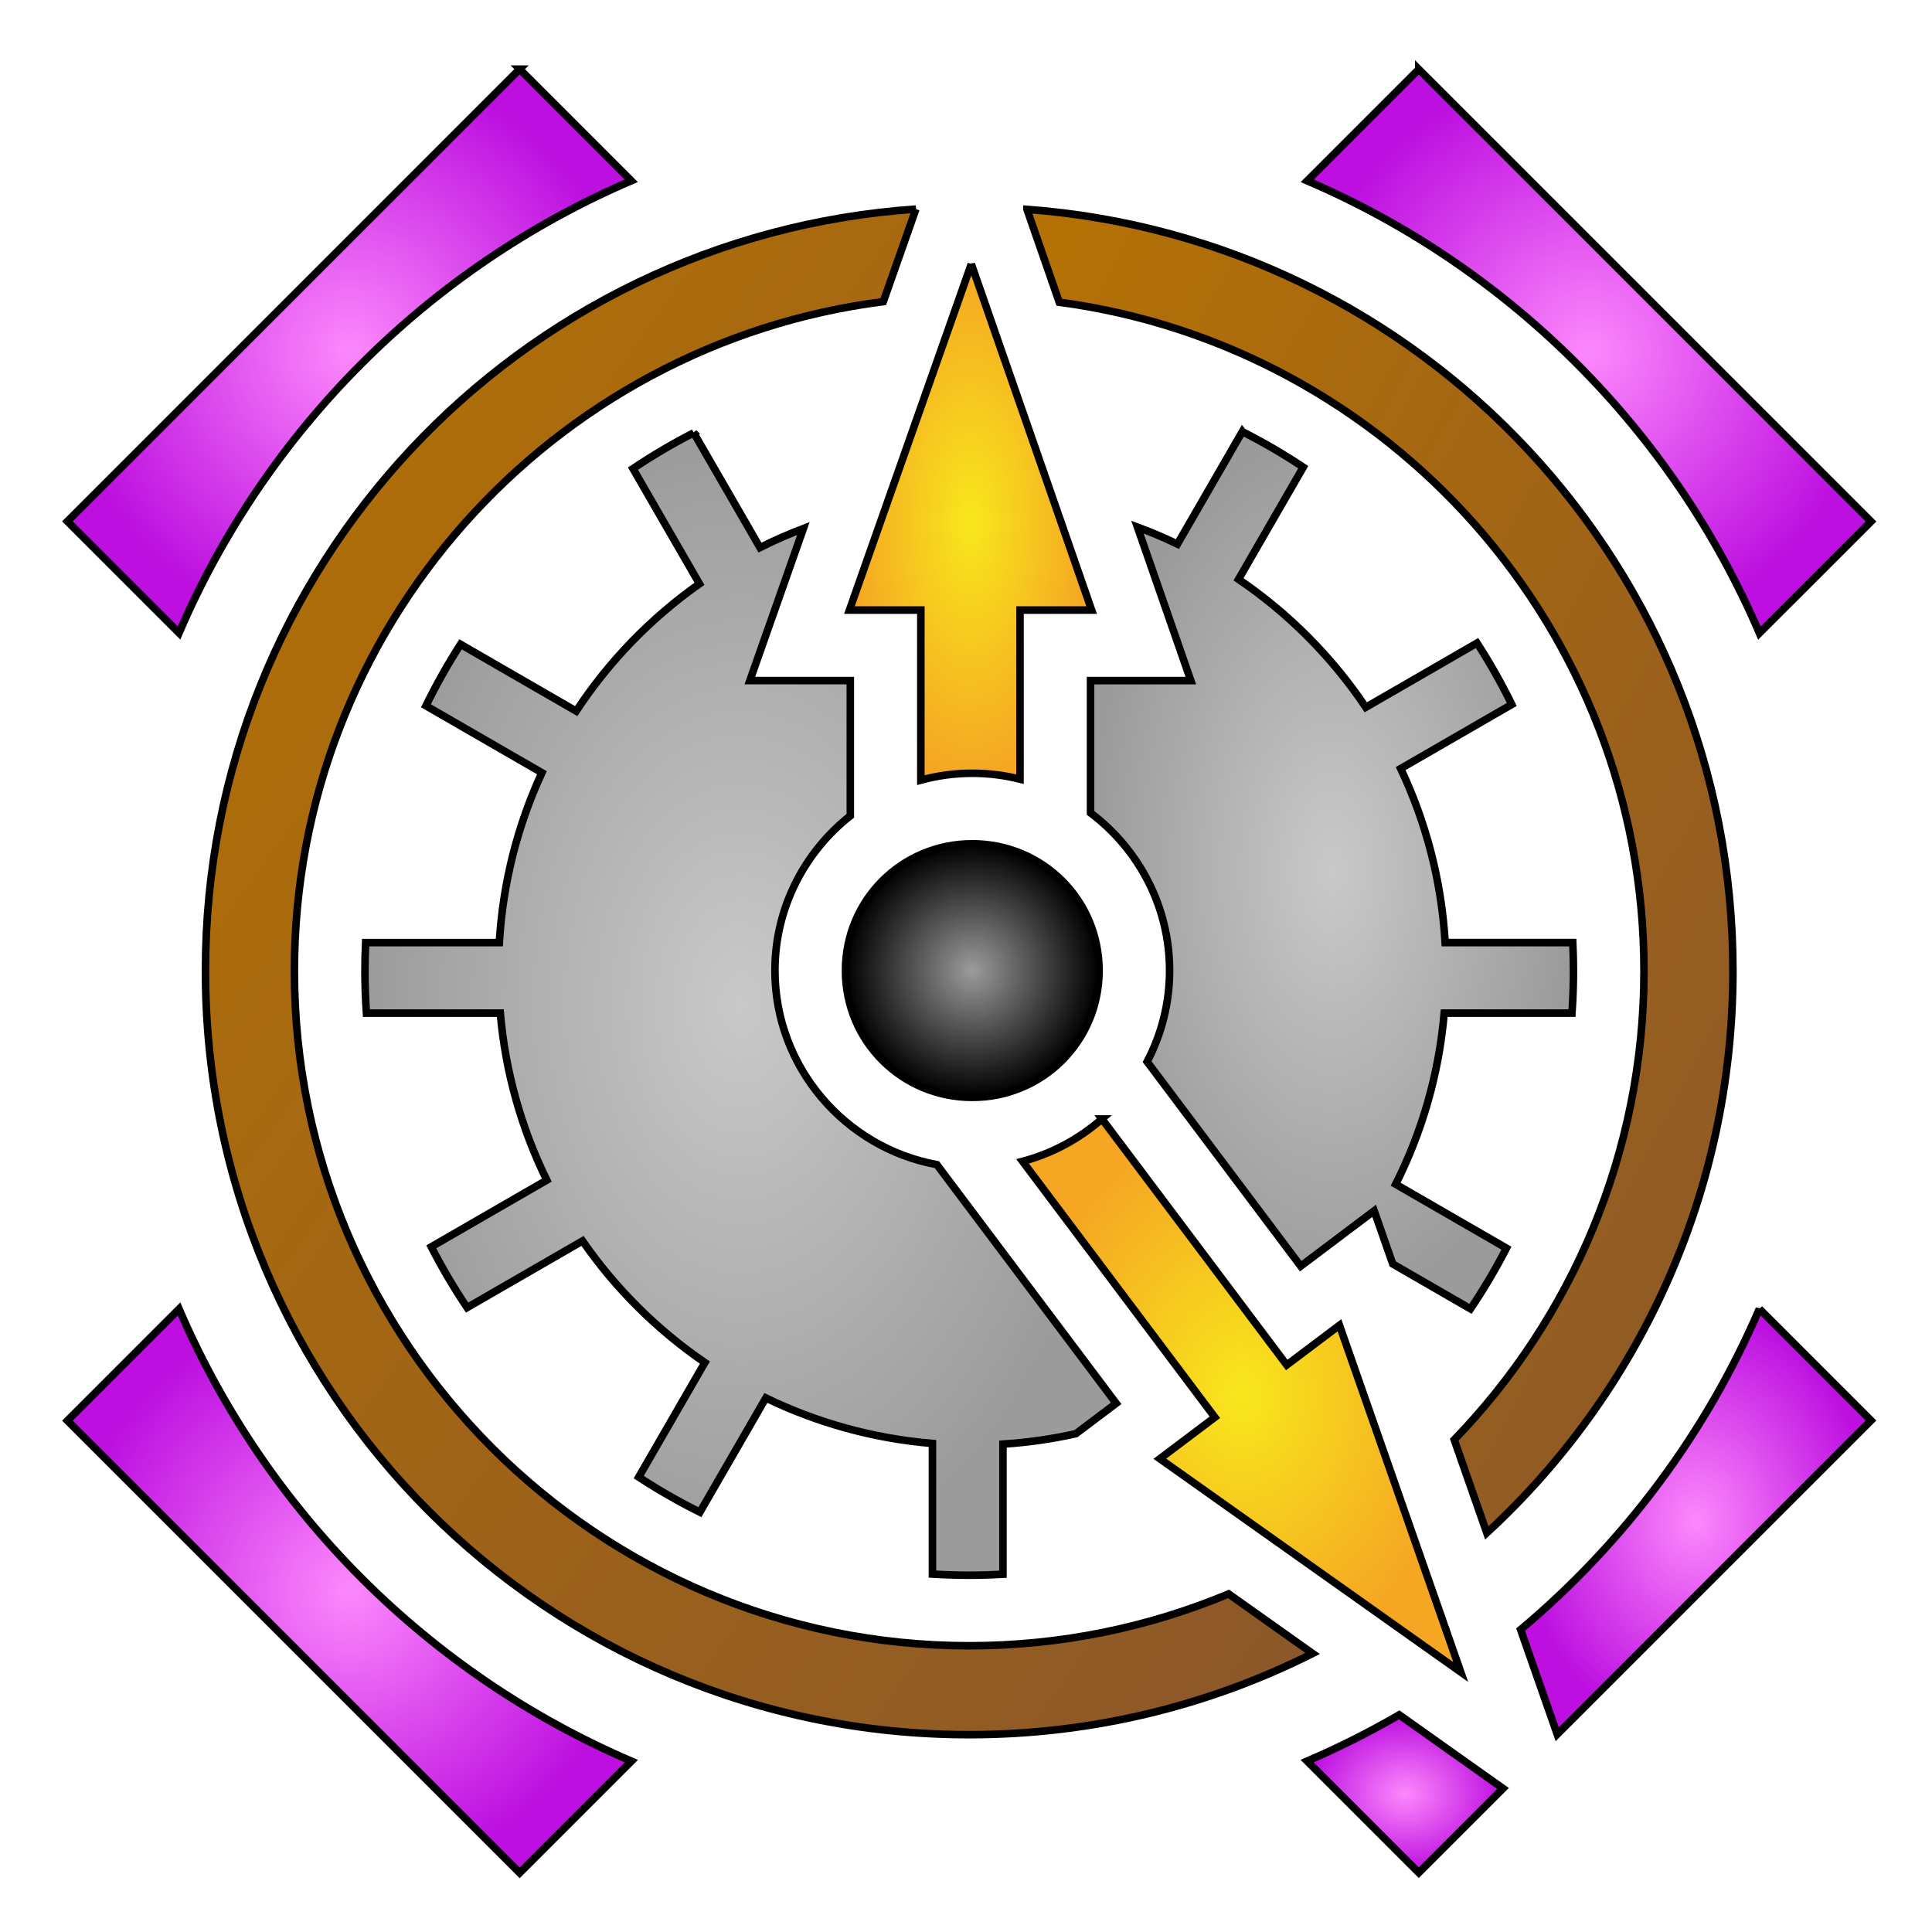<svg xmlns="http://www.w3.org/2000/svg" viewBox="0 0 512 512" style="height: 512px; width: 512px;"><defs><linearGradient x1="0" x2="1" y1="0" y2="1" id="lorc-clockwork-gradient-1"><stop offset="0%" stop-color="#d0021b" stop-opacity="1"></stop><stop offset="100%" stop-color="#fa95a1" stop-opacity="1"></stop></linearGradient><radialGradient id="lorc-clockwork-gradient-2"><stop offset="0%" stop-color="#fc88fc" stop-opacity="1"></stop><stop offset="100%" stop-color="#bd10e0" stop-opacity="1"></stop></radialGradient><radialGradient id="lorc-clockwork-gradient-3"><stop offset="0%" stop-color="#fc88fc" stop-opacity="1"></stop><stop offset="100%" stop-color="#bd10e0" stop-opacity="1"></stop></radialGradient><linearGradient x1="0" x2="1" y1="0" y2="1" id="lorc-clockwork-gradient-4"><stop offset="0%" stop-color="#b57204" stop-opacity="1"></stop><stop offset="100%" stop-color="#8b572a" stop-opacity="1"></stop></linearGradient><linearGradient x1="0" x2="1" y1="0" y2="1" id="lorc-clockwork-gradient-5"><stop offset="0%" stop-color="#b57204" stop-opacity="1"></stop><stop offset="100%" stop-color="#8b572a" stop-opacity="1"></stop></linearGradient><radialGradient id="lorc-clockwork-gradient-6"><stop offset="0%" stop-color="#f8e71c" stop-opacity="1"></stop><stop offset="100%" stop-color="#f5a623" stop-opacity="1"></stop></radialGradient><radialGradient id="lorc-clockwork-gradient-7"><stop offset="0%" stop-color="#c9c9c9" stop-opacity="1"></stop><stop offset="100%" stop-color="#9b9b9b" stop-opacity="1"></stop></radialGradient><radialGradient id="lorc-clockwork-gradient-8"><stop offset="0%" stop-color="#c9c9c9" stop-opacity="1"></stop><stop offset="100%" stop-color="#9b9b9b" stop-opacity="1"></stop></radialGradient><radialGradient id="lorc-clockwork-gradient-9"><stop offset="0%" stop-color="#9b9b9b" stop-opacity="1"></stop><stop offset="100%" stop-color="#000000" stop-opacity="1"></stop></radialGradient><radialGradient id="lorc-clockwork-gradient-10"><stop offset="0%" stop-color="#f8e71c" stop-opacity="1"></stop><stop offset="100%" stop-color="#f5a623" stop-opacity="1"></stop></radialGradient><radialGradient id="lorc-clockwork-gradient-11"><stop offset="0%" stop-color="#fc88fc" stop-opacity="1"></stop><stop offset="100%" stop-color="#bd10e0" stop-opacity="1"></stop></radialGradient><radialGradient id="lorc-clockwork-gradient-12"><stop offset="0%" stop-color="#fc88fc" stop-opacity="1"></stop><stop offset="100%" stop-color="#bd10e0" stop-opacity="1"></stop></radialGradient><radialGradient id="lorc-clockwork-gradient-13"><stop offset="0%" stop-color="#fc88fc" stop-opacity="1"></stop><stop offset="100%" stop-color="#bd10e0" stop-opacity="1"></stop></radialGradient><radialGradient id="lorc-clockwork-gradient-17"><stop offset="0%" stop-color="#ffe0af" stop-opacity="1"></stop><stop offset="100%" stop-color="#e2c093" stop-opacity="1"></stop></radialGradient><radialGradient id="lorc-clockwork-gradient-18"><stop offset="0%" stop-color="#d0021b" stop-opacity="1"></stop><stop offset="100%" stop-color="#a50215" stop-opacity="1"></stop></radialGradient><radialGradient id="lorc-clockwork-gradient-19"><stop offset="0%" stop-color="#ffe0af" stop-opacity="1"></stop><stop offset="100%" stop-color="#e2c093" stop-opacity="1"></stop></radialGradient><radialGradient id="lorc-clockwork-gradient-20"><stop offset="0%" stop-color="#ffe0af" stop-opacity="1"></stop><stop offset="100%" stop-color="#e2c093" stop-opacity="1"></stop></radialGradient><radialGradient id="lorc-clockwork-gradient-22"><stop offset="0%" stop-color="#fc88fc" stop-opacity="1"></stop><stop offset="100%" stop-color="#bd10e0" stop-opacity="1"></stop></radialGradient><radialGradient id="lorc-clockwork-gradient-25"><stop offset="0%" stop-color="#9b9b9b" stop-opacity="1"></stop><stop offset="100%" stop-color="#4a4a4a" stop-opacity="1"></stop></radialGradient><radialGradient id="lorc-clockwork-gradient-26"><stop offset="0%" stop-color="#9b9b9b" stop-opacity="1"></stop><stop offset="100%" stop-color="#4a4a4a" stop-opacity="1"></stop></radialGradient><radialGradient id="lorc-clockwork-gradient-27"><stop offset="0%" stop-color="#9b9b9b" stop-opacity="1"></stop><stop offset="100%" stop-color="#4a4a4a" stop-opacity="1"></stop></radialGradient><radialGradient id="lorc-clockwork-gradient-28"><stop offset="0%" stop-color="#9b9b9b" stop-opacity="1"></stop><stop offset="100%" stop-color="#4a4a4a" stop-opacity="1"></stop></radialGradient><radialGradient id="lorc-clockwork-gradient-29"><stop offset="0%" stop-color="#9b9b9b" stop-opacity="1"></stop><stop offset="100%" stop-color="#4a4a4a" stop-opacity="1"></stop></radialGradient><radialGradient id="lorc-clockwork-gradient-30"><stop offset="0%" stop-color="#9b9b9b" stop-opacity="1"></stop><stop offset="100%" stop-color="#4a4a4a" stop-opacity="1"></stop></radialGradient><radialGradient id="lorc-clockwork-gradient-31"><stop offset="0%" stop-color="#9b9b9b" stop-opacity="1"></stop><stop offset="100%" stop-color="#4a4a4a" stop-opacity="1"></stop></radialGradient><radialGradient id="lorc-clockwork-gradient-32"><stop offset="0%" stop-color="#9b9b9b" stop-opacity="1"></stop><stop offset="100%" stop-color="#4a4a4a" stop-opacity="1"></stop></radialGradient><radialGradient id="lorc-clockwork-gradient-33"><stop offset="0%" stop-color="#9b9b9b" stop-opacity="1"></stop><stop offset="100%" stop-color="#4a4a4a" stop-opacity="1"></stop></radialGradient><radialGradient id="lorc-clockwork-gradient-34"><stop offset="0%" stop-color="#9b9b9b" stop-opacity="1"></stop><stop offset="100%" stop-color="#4a4a4a" stop-opacity="1"></stop></radialGradient><radialGradient id="lorc-clockwork-gradient-35"><stop offset="0%" stop-color="#9b9b9b" stop-opacity="1"></stop><stop offset="100%" stop-color="#4a4a4a" stop-opacity="1"></stop></radialGradient><radialGradient id="lorc-clockwork-gradient-36"><stop offset="0%" stop-color="#9b9b9b" stop-opacity="1"></stop><stop offset="100%" stop-color="#4a4a4a" stop-opacity="1"></stop></radialGradient><radialGradient id="lorc-clockwork-gradient-37"><stop offset="0%" stop-color="#9b9b9b" stop-opacity="1"></stop><stop offset="100%" stop-color="#4a4a4a" stop-opacity="1"></stop></radialGradient></defs><g class="" transform="translate(0,0)" style=""><g><path d="M137.71 18.326L17.866 138.166L47.448 167.748C70.488 114.05 113.588 70.946 167.288 47.906L137.708 18.326Z" class="" fill="url(#lorc-clockwork-gradient-2)" stroke="#000000" stroke-opacity="1" stroke-width="2"></path><path d="M375.996 18.366L346.44 47.92C400.133 70.968 443.23 114.075 466.262 167.777L495.838 138.202L375.996 18.362Z" class="" fill="url(#lorc-clockwork-gradient-3)" stroke="#000000" stroke-opacity="1" stroke-width="2"></path><path d="M242.726 55.406C137.405 62.64 54.448 150.126 54.448 257.31C54.448 369.24 144.914 459.707 256.846 459.707C289.596 459.707 320.506 451.95 347.853 438.187L325.593 422.407C304.42 431.247 281.199 436.141 256.848 436.141C158.196 436.141 78.021 355.969 78.021 257.317C78.021 166.375 146.154 91.139 234.086 79.935L242.723 55.407Z" class="selected" fill="url(#lorc-clockwork-gradient-4)" stroke="#000000" stroke-opacity="1" stroke-width="2"></path><path d="M272.158 55.482L280.713 80.086C368.11 91.776 435.673 166.756 435.673 257.316C435.673 305.55 416.503 349.359 385.383 381.546L394.016 406.232C434.136 369.269 459.246 316.272 459.246 257.309C459.246 150.527 376.914 63.286 272.158 55.481Z" class="" fill="url(#lorc-clockwork-gradient-5)" stroke="#000000" stroke-opacity="1" stroke-width="2"></path><path d="M257.408 69.972L225.108 161.678L244.033 161.678L244.033 206.746C248.383 205.564 252.95 204.922 257.663 204.922C262.023 204.922 266.259 205.469 270.313 206.486L270.313 161.678L289.293 161.678L257.408 69.97Z" class="" fill="url(#lorc-clockwork-gradient-6)" stroke="#000000" stroke-opacity="1" stroke-width="2"></path><path d="M329.228 114.392L312.031 144.182C308.585 142.525 305.048 141.024 301.435 139.682L315.579 180.365L289.003 180.365L289.003 215.422C301.705 224.984 309.953 240.178 309.953 257.215C309.953 265.912 307.793 274.125 303.997 281.357L344.702 335.543L364.168 320.881L369.092 334.961L389.695 346.858C393.172 341.705 396.352 336.336 399.221 330.778L369.871 313.833C376.838 299.991 381.318 284.681 382.731 268.485L416.593 268.485C416.846 264.795 416.985 261.073 416.985 257.317C416.985 254.797 416.919 252.291 416.805 249.797L382.985 249.797C382.005 233.374 377.875 217.804 371.189 203.685L400.639 186.683C397.879 181.067 394.804 175.637 391.431 170.417L361.951 187.437C352.981 174.087 341.517 162.557 328.221 153.515L345.374 123.805C340.196 120.367 334.808 117.22 329.23 114.395Z" class="" fill="url(#lorc-clockwork-gradient-7)" stroke="#000000" stroke-opacity="1" stroke-width="2"></path><path d="M183.848 114.705C178.281 117.555 172.908 120.728 167.744 124.188L185.364 154.711C172.474 163.801 161.376 175.256 152.694 188.448L122.049 170.753C118.687 175.981 115.627 181.42 112.882 187.043L143.612 204.783C137.227 218.611 133.282 233.799 132.327 249.798L96.895 249.798C96.78 252.291 96.713 254.796 96.713 257.318C96.713 261.073 96.853 264.795 97.105 268.485L132.582 268.485C133.959 284.26 138.246 299.193 144.906 312.749L114.293 330.423C117.148 335.988 120.321 341.361 123.785 346.523L154.377 328.86C163.122 341.482 174.12 352.42 186.795 361.096L169.268 391.449C174.47 394.849 179.884 397.954 185.484 400.741L202.957 370.476C216.492 377.03 231.385 381.222 247.104 382.528L247.104 417.148C250.328 417.341 253.576 417.451 256.85 417.451C259.85 417.451 262.83 417.361 265.79 417.199L265.79 382.702C272.385 382.282 278.838 381.344 285.115 379.946L295.797 371.899L248.277 308.642C223.951 304.188 205.369 282.78 205.369 257.214C205.369 240.621 213.202 225.784 225.345 216.188L225.345 180.363L198.715 180.363L212.911 140.053C208.977 141.553 205.134 143.237 201.401 145.109L183.847 114.704Z" class="" fill="url(#lorc-clockwork-gradient-8)" stroke="#000000" stroke-opacity="1" stroke-width="2"></path><path d="M257.662 223.611C238.992 223.611 224.057 238.546 224.057 257.216C224.057 275.886 238.993 290.819 257.662 290.819C276.332 290.819 291.266 275.885 291.266 257.216C291.266 238.546 276.332 223.612 257.662 223.612Z" class="" fill="url(#lorc-clockwork-gradient-9)" stroke="#000000" stroke-opacity="1" stroke-width="2"></path><path d="M292.025 296.538C286.047 301.772 278.883 305.678 270.995 307.771L321.947 375.599L307.369 386.583L387.109 443.108L354.972 351.206L340.997 361.731L292.024 296.538Z" class="" fill="url(#lorc-clockwork-gradient-10)" stroke="#000000" stroke-opacity="1" stroke-width="2"></path><path d="M466.248 346.868C452.045 379.97 430.211 409.035 402.978 431.866L412.678 459.599L495.828 376.449L466.248 346.869Z" class="" fill="url(#lorc-clockwork-gradient-11)" stroke="#000000" stroke-opacity="1" stroke-width="2"></path><path d="M47.46 346.9L17.875 376.486L137.715 496.326L167.318 466.723C113.616 443.69 70.508 400.593 47.46 346.9Z" class="" fill="url(#lorc-clockwork-gradient-12)" stroke="#000000" stroke-opacity="1" stroke-width="2"></path><path d="M370.803 454.453C362.955 459.005 354.811 463.103 346.408 466.707L375.988 496.287L398.318 473.957L370.803 454.453Z" class="" fill="url(#lorc-clockwork-gradient-13)" stroke="#000000" stroke-opacity="1" stroke-width="2"></path></g></g></svg>